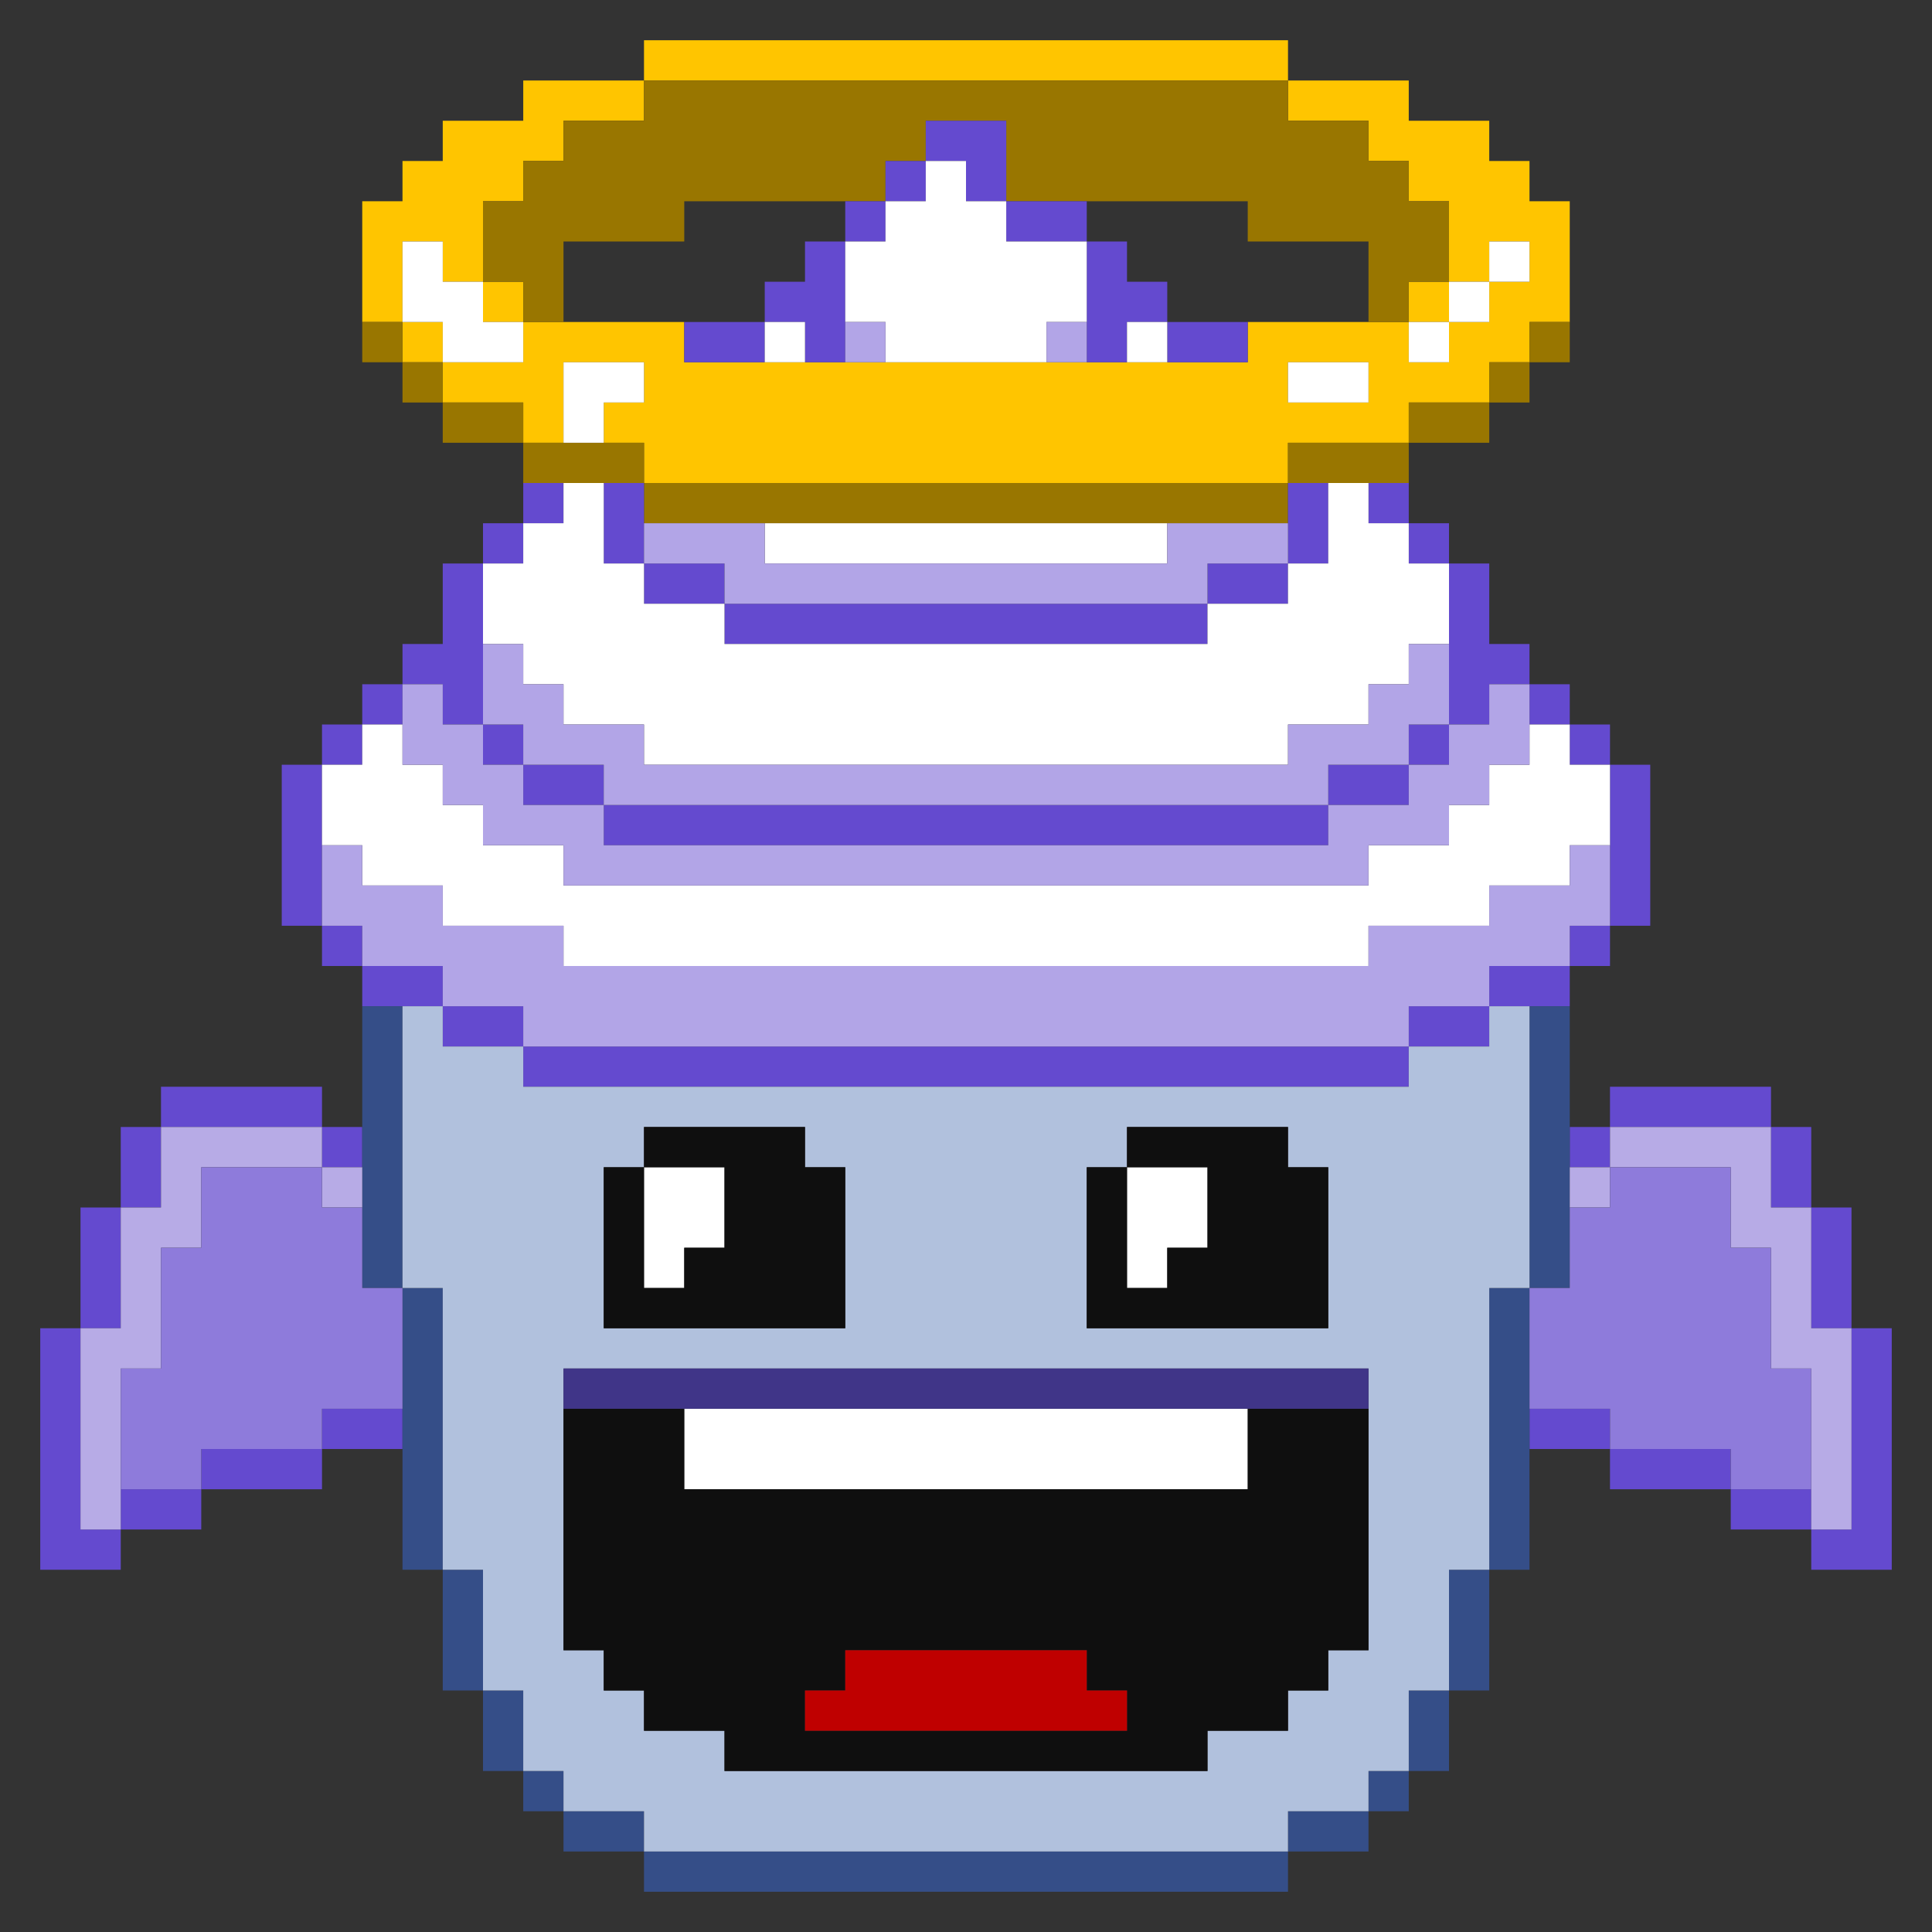 <?xml version="1.0" encoding="UTF-8" standalone="no"?>
<svg
   height="1920px"
   version="1.1"
   width="1920px"
   id="svg1390"
   sodipodi:docname="logo_nice_simplified.svg"
   inkscape:version="1.3.2 (091e20e, 2023-11-25)"
   inkscape:export-filename="../s/images/cupcake_nice.png"
   inkscape:export-xdpi="12.8"
   inkscape:export-ydpi="12.8"
   xmlns:inkscape="http://www.inkscape.org/namespaces/inkscape"
   xmlns:sodipodi="http://sodipodi.sourceforge.net/DTD/sodipodi-0.dtd"
   xmlns="http://www.w3.org/2000/svg"
   xmlns:svg="http://www.w3.org/2000/svg">
  <rect width="100%" height="100%" fill="#333333" stroke="none"/>
  <sodipodi:namedview
     id="namedview1390"
     pagecolor="#ffffff"
     bordercolor="#000000"
     borderopacity="0.25"
     inkscape:showpageshadow="2"
     inkscape:pageopacity="0.0"
     inkscape:pagecheckerboard="0"
     inkscape:deskcolor="#d1d1d1"
     inkscape:zoom="0.3917712"
     inkscape:cx="879.33979"
     inkscape:cy="940.60003"
     inkscape:window-width="1792"
     inkscape:window-height="1067"
     inkscape:window-x="0"
     inkscape:window-y="25"
     inkscape:window-maximized="0"
     inkscape:current-layer="svg1390" />
  <defs
     id="defs1" />
  <path
     id="rect1"
     style="fill:#ffc500"
     d="M 640 40 L 640 80 L 680 80 L 720 80 L 760 80 L 800 80 L 840 80 L 880 80 L 920 80 L 960 80 L 1000 80 L 1040 80 L 1080 80 L 1120 80 L 1160 80 L 1200 80 L 1240 80 L 1280 80 L 1280 40 L 1240 40 L 1200 40 L 1160 40 L 1120 40 L 1080 40 L 1040 40 L 1000 40 L 960 40 L 920 40 L 880 40 L 840 40 L 800 40 L 760 40 L 720 40 L 680 40 L 640 40 z M 1280 80 L 1280 120 L 1320 120 L 1360 120 L 1360 160 L 1400 160 L 1400 200 L 1440 200 L 1440 240 L 1440 280 L 1480 280 L 1480 240 L 1520 240 L 1520 280 L 1480 280 L 1480 320 L 1440 320 L 1440 360 L 1400 360 L 1400 320 L 1360 320 L 1320 320 L 1280 320 L 1240 320 L 1240 360 L 1200 360 L 1160 360 L 1120 360 L 1080 360 L 1040 360 L 1000 360 L 960 360 L 920 360 L 880 360 L 840 360 L 800 360 L 760 360 L 720 360 L 680 360 L 680 320 L 640 320 L 600 320 L 560 320 L 520 320 L 520 360 L 480 360 L 440 360 L 440 400 L 480 400 L 520 400 L 520 440 L 560 440 L 560 400 L 560 360 L 600 360 L 640 360 L 640 400 L 600 400 L 600 440 L 640 440 L 640 480 L 680 480 L 720 480 L 760 480 L 800 480 L 840 480 L 880 480 L 920 480 L 960 480 L 1000 480 L 1040 480 L 1080 480 L 1120 480 L 1160 480 L 1200 480 L 1240 480 L 1280 480 L 1280 440 L 1320 440 L 1360 440 L 1400 440 L 1400 400 L 1440 400 L 1480 400 L 1480 360 L 1520 360 L 1520 320 L 1560 320 L 1560 280 L 1560 240 L 1560 200 L 1520 200 L 1520 160 L 1480 160 L 1480 120 L 1440 120 L 1400 120 L 1400 80 L 1360 80 L 1320 80 L 1280 80 z M 440 360 L 440 320 L 400 320 L 400 360 L 440 360 z M 400 320 L 400 280 L 400 240 L 440 240 L 440 280 L 480 280 L 480 240 L 480 200 L 520 200 L 520 160 L 560 160 L 560 120 L 600 120 L 640 120 L 640 80 L 600 80 L 560 80 L 520 80 L 520 120 L 480 120 L 440 120 L 440 160 L 400 160 L 400 200 L 360 200 L 360 240 L 360 280 L 360 320 L 400 320 z M 480 280 L 480 320 L 520 320 L 520 280 L 480 280 z M 1400 320 L 1440 320 L 1440 280 L 1400 280 L 1400 320 z M 1280 360 L 1320 360 L 1360 360 L 1360 400 L 1320 400 L 1280 400 L 1280 360 z " />
  <path
     id="rect20"
     style="fill:#997600"
     d="M 640 80 L 640 120 L 600 120 L 560 120 L 560 160 L 520 160 L 520 200 L 480 200 L 480 240 L 480 280 L 520 280 L 520 320 L 560 320 L 560 280 L 560 240 L 600 240 L 640 240 L 680 240 L 680 200 L 720 200 L 760 200 L 800 200 L 840 200 L 880 200 L 880 160 L 920 160 L 920 120 L 960 120 L 1000 120 L 1000 160 L 1000 200 L 1040 200 L 1080 200 L 1120 200 L 1160 200 L 1200 200 L 1240 200 L 1240 240 L 1280 240 L 1320 240 L 1360 240 L 1360 280 L 1360 320 L 1400 320 L 1400 280 L 1440 280 L 1440 240 L 1440 200 L 1400 200 L 1400 160 L 1360 160 L 1360 120 L 1320 120 L 1280 120 L 1280 80 L 1240 80 L 1200 80 L 1160 80 L 1120 80 L 1080 80 L 1040 80 L 1000 80 L 960 80 L 920 80 L 880 80 L 840 80 L 800 80 L 760 80 L 720 80 L 680 80 L 640 80 z M 360 320 L 360 360 L 400 360 L 400 320 L 360 320 z M 400 360 L 400 400 L 440 400 L 440 360 L 400 360 z M 440 400 L 440 440 L 480 440 L 520 440 L 520 400 L 480 400 L 440 400 z M 520 440 L 520 480 L 560 480 L 600 480 L 640 480 L 640 440 L 600 440 L 560 440 L 520 440 z M 640 480 L 640 520 L 680 520 L 720 520 L 760 520 L 800 520 L 840 520 L 880 520 L 920 520 L 960 520 L 1000 520 L 1040 520 L 1080 520 L 1120 520 L 1160 520 L 1200 520 L 1240 520 L 1280 520 L 1280 480 L 1240 480 L 1200 480 L 1160 480 L 1120 480 L 1080 480 L 1040 480 L 1000 480 L 960 480 L 920 480 L 880 480 L 840 480 L 800 480 L 760 480 L 720 480 L 680 480 L 640 480 z M 1280 480 L 1320 480 L 1360 480 L 1400 480 L 1400 440 L 1360 440 L 1320 440 L 1280 440 L 1280 480 z M 1400 440 L 1440 440 L 1480 440 L 1480 400 L 1440 400 L 1400 400 L 1400 440 z M 1480 400 L 1520 400 L 1520 360 L 1480 360 L 1480 400 z M 1520 360 L 1560 360 L 1560 320 L 1520 320 L 1520 360 z " />
  <path
     id="rect51"
     style="fill:#644acf"
     d="M 920 120 L 920 160 L 960 160 L 960 200 L 1000 200 L 1000 160 L 1000 120 L 960 120 L 920 120 z M 1000 200 L 1000 240 L 1040 240 L 1080 240 L 1080 200 L 1040 200 L 1000 200 z M 1080 240 L 1080 280 L 1080 320 L 1080 360 L 1120 360 L 1120 320 L 1160 320 L 1160 280 L 1120 280 L 1120 240 L 1080 240 z M 1160 320 L 1160 360 L 1200 360 L 1240 360 L 1240 320 L 1200 320 L 1160 320 z M 920 160 L 880 160 L 880 200 L 920 200 L 920 160 z M 880 200 L 840 200 L 840 240 L 880 240 L 880 200 z M 840 240 L 800 240 L 800 280 L 760 280 L 760 320 L 800 320 L 800 360 L 840 360 L 840 320 L 840 280 L 840 240 z M 760 320 L 720 320 L 680 320 L 680 360 L 720 360 L 760 360 L 760 320 z M 520 480 L 520 520 L 560 520 L 560 480 L 520 480 z M 520 520 L 480 520 L 480 560 L 520 560 L 520 520 z M 480 560 L 440 560 L 440 600 L 440 640 L 400 640 L 400 680 L 440 680 L 440 720 L 480 720 L 480 680 L 480 640 L 480 600 L 480 560 z M 480 720 L 480 760 L 520 760 L 520 720 L 480 720 z M 520 760 L 520 800 L 560 800 L 600 800 L 600 760 L 560 760 L 520 760 z M 600 800 L 600 840 L 640 840 L 680 840 L 720 840 L 760 840 L 800 840 L 840 840 L 880 840 L 920 840 L 960 840 L 1000 840 L 1040 840 L 1080 840 L 1120 840 L 1160 840 L 1200 840 L 1240 840 L 1280 840 L 1320 840 L 1320 800 L 1280 800 L 1240 800 L 1200 800 L 1160 800 L 1120 800 L 1080 800 L 1040 800 L 1000 800 L 960 800 L 920 800 L 880 800 L 840 800 L 800 800 L 760 800 L 720 800 L 680 800 L 640 800 L 600 800 z M 1320 800 L 1360 800 L 1400 800 L 1400 760 L 1360 760 L 1320 760 L 1320 800 z M 1400 760 L 1440 760 L 1440 720 L 1400 720 L 1400 760 z M 1440 720 L 1480 720 L 1480 680 L 1520 680 L 1520 640 L 1480 640 L 1480 600 L 1480 560 L 1440 560 L 1440 600 L 1440 640 L 1440 680 L 1440 720 z M 1440 560 L 1440 520 L 1400 520 L 1400 560 L 1440 560 z M 1400 520 L 1400 480 L 1360 480 L 1360 520 L 1400 520 z M 1520 680 L 1520 720 L 1560 720 L 1560 680 L 1520 680 z M 1560 720 L 1560 760 L 1600 760 L 1600 720 L 1560 720 z M 1600 760 L 1600 800 L 1600 840 L 1600 880 L 1600 920 L 1640 920 L 1640 880 L 1640 840 L 1640 800 L 1640 760 L 1600 760 z M 1600 920 L 1560 920 L 1560 960 L 1600 960 L 1600 920 z M 1560 960 L 1520 960 L 1480 960 L 1480 1000 L 1520 1000 L 1560 1000 L 1560 960 z M 1480 1000 L 1440 1000 L 1400 1000 L 1400 1040 L 1440 1040 L 1480 1040 L 1480 1000 z M 1400 1040 L 1360 1040 L 1320 1040 L 1280 1040 L 1240 1040 L 1200 1040 L 1160 1040 L 1120 1040 L 1080 1040 L 1040 1040 L 1000 1040 L 960 1040 L 920 1040 L 880 1040 L 840 1040 L 800 1040 L 760 1040 L 720 1040 L 680 1040 L 640 1040 L 600 1040 L 560 1040 L 520 1040 L 520 1080 L 560 1080 L 600 1080 L 640 1080 L 680 1080 L 720 1080 L 760 1080 L 800 1080 L 840 1080 L 880 1080 L 920 1080 L 960 1080 L 1000 1080 L 1040 1080 L 1080 1080 L 1120 1080 L 1160 1080 L 1200 1080 L 1240 1080 L 1280 1080 L 1320 1080 L 1360 1080 L 1400 1080 L 1400 1040 z M 520 1040 L 520 1000 L 480 1000 L 440 1000 L 440 1040 L 480 1040 L 520 1040 z M 440 1000 L 440 960 L 400 960 L 360 960 L 360 1000 L 400 1000 L 440 1000 z M 360 960 L 360 920 L 320 920 L 320 960 L 360 960 z M 320 920 L 320 880 L 320 840 L 320 800 L 320 760 L 280 760 L 280 800 L 280 840 L 280 880 L 280 920 L 320 920 z M 320 760 L 360 760 L 360 720 L 320 720 L 320 760 z M 360 720 L 400 720 L 400 680 L 360 680 L 360 720 z M 600 480 L 600 520 L 600 560 L 640 560 L 640 520 L 640 480 L 600 480 z M 640 560 L 640 600 L 680 600 L 720 600 L 720 560 L 680 560 L 640 560 z M 720 600 L 720 640 L 760 640 L 800 640 L 840 640 L 880 640 L 920 640 L 960 640 L 1000 640 L 1040 640 L 1080 640 L 1120 640 L 1160 640 L 1200 640 L 1200 600 L 1160 600 L 1120 600 L 1080 600 L 1040 600 L 1000 600 L 960 600 L 920 600 L 880 600 L 840 600 L 800 600 L 760 600 L 720 600 z M 1200 600 L 1240 600 L 1280 600 L 1280 560 L 1240 560 L 1200 560 L 1200 600 z M 1280 560 L 1320 560 L 1320 520 L 1320 480 L 1280 480 L 1280 520 L 1280 560 z M 160 1080 L 160 1120 L 200 1120 L 240 1120 L 280 1120 L 320 1120 L 320 1080 L 280 1080 L 240 1080 L 200 1080 L 160 1080 z M 320 1120 L 320 1160 L 360 1160 L 360 1120 L 320 1120 z M 160 1120 L 120 1120 L 120 1160 L 120 1200 L 160 1200 L 160 1160 L 160 1120 z M 120 1200 L 80 1200 L 80 1240 L 80 1280 L 80 1320 L 120 1320 L 120 1280 L 120 1240 L 120 1200 z M 80 1320 L 40 1320 L 40 1360 L 40 1400 L 40 1440 L 40 1480 L 40 1520 L 40 1560 L 80 1560 L 120 1560 L 120 1520 L 80 1520 L 80 1480 L 80 1440 L 80 1400 L 80 1360 L 80 1320 z M 120 1520 L 160 1520 L 200 1520 L 200 1480 L 160 1480 L 120 1480 L 120 1520 z M 200 1480 L 240 1480 L 280 1480 L 320 1480 L 320 1440 L 280 1440 L 240 1440 L 200 1440 L 200 1480 z M 320 1440 L 360 1440 L 400 1440 L 400 1400 L 360 1400 L 320 1400 L 320 1440 z M 1600 1080 L 1600 1120 L 1640 1120 L 1680 1120 L 1720 1120 L 1760 1120 L 1760 1080 L 1720 1080 L 1680 1080 L 1640 1080 L 1600 1080 z M 1760 1120 L 1760 1160 L 1760 1200 L 1800 1200 L 1800 1160 L 1800 1120 L 1760 1120 z M 1800 1200 L 1800 1240 L 1800 1280 L 1800 1320 L 1840 1320 L 1840 1280 L 1840 1240 L 1840 1200 L 1800 1200 z M 1840 1320 L 1840 1360 L 1840 1400 L 1840 1440 L 1840 1480 L 1840 1520 L 1800 1520 L 1800 1560 L 1840 1560 L 1880 1560 L 1880 1520 L 1880 1480 L 1880 1440 L 1880 1400 L 1880 1360 L 1880 1320 L 1840 1320 z M 1800 1520 L 1800 1480 L 1760 1480 L 1720 1480 L 1720 1520 L 1760 1520 L 1800 1520 z M 1720 1480 L 1720 1440 L 1680 1440 L 1640 1440 L 1600 1440 L 1600 1480 L 1640 1480 L 1680 1480 L 1720 1480 z M 1600 1440 L 1600 1400 L 1560 1400 L 1520 1400 L 1520 1440 L 1560 1440 L 1600 1440 z M 1600 1120 L 1560 1120 L 1560 1160 L 1600 1160 L 1600 1120 z " />
  <path
     id="rect78"
     style="fill:#ffffff"
     d="M 920 160 L 920 200 L 880 200 L 880 240 L 840 240 L 840 280 L 840 320 L 880 320 L 880 360 L 920 360 L 960 360 L 1000 360 L 1040 360 L 1040 320 L 1080 320 L 1080 280 L 1080 240 L 1040 240 L 1000 240 L 1000 200 L 960 200 L 960 160 L 920 160 z M 400 240 L 400 280 L 400 320 L 440 320 L 440 360 L 480 360 L 520 360 L 520 320 L 480 320 L 480 280 L 440 280 L 440 240 L 400 240 z M 1480 240 L 1480 280 L 1520 280 L 1520 240 L 1480 240 z M 1480 280 L 1440 280 L 1440 320 L 1480 320 L 1480 280 z M 1440 320 L 1400 320 L 1400 360 L 1440 360 L 1440 320 z M 760 320 L 760 360 L 800 360 L 800 320 L 760 320 z M 1120 320 L 1120 360 L 1160 360 L 1160 320 L 1120 320 z M 560 360 L 560 400 L 560 440 L 600 440 L 600 400 L 640 400 L 640 360 L 600 360 L 560 360 z M 1280 360 L 1280 400 L 1320 400 L 1360 400 L 1360 360 L 1320 360 L 1280 360 z M 560 480 L 560 520 L 520 520 L 520 560 L 480 560 L 480 600 L 480 640 L 520 640 L 520 680 L 560 680 L 560 720 L 600 720 L 640 720 L 640 760 L 680 760 L 720 760 L 760 760 L 800 760 L 840 760 L 880 760 L 920 760 L 960 760 L 1000 760 L 1040 760 L 1080 760 L 1120 760 L 1160 760 L 1200 760 L 1240 760 L 1280 760 L 1280 720 L 1320 720 L 1360 720 L 1360 680 L 1400 680 L 1400 640 L 1440 640 L 1440 600 L 1440 560 L 1400 560 L 1400 520 L 1360 520 L 1360 480 L 1320 480 L 1320 520 L 1320 560 L 1280 560 L 1280 600 L 1240 600 L 1200 600 L 1200 640 L 1160 640 L 1120 640 L 1080 640 L 1040 640 L 1000 640 L 960 640 L 920 640 L 880 640 L 840 640 L 800 640 L 760 640 L 720 640 L 720 600 L 680 600 L 640 600 L 640 560 L 600 560 L 600 520 L 600 480 L 560 480 z M 760 520 L 760 560 L 800 560 L 840 560 L 880 560 L 920 560 L 960 560 L 1000 560 L 1040 560 L 1080 560 L 1120 560 L 1160 560 L 1160 520 L 1120 520 L 1080 520 L 1040 520 L 1000 520 L 960 520 L 920 520 L 880 520 L 840 520 L 800 520 L 760 520 z M 360 720 L 360 760 L 320 760 L 320 800 L 320 840 L 360 840 L 360 880 L 400 880 L 440 880 L 440 920 L 480 920 L 520 920 L 560 920 L 560 960 L 600 960 L 640 960 L 680 960 L 720 960 L 760 960 L 800 960 L 840 960 L 880 960 L 920 960 L 960 960 L 1000 960 L 1040 960 L 1080 960 L 1120 960 L 1160 960 L 1200 960 L 1240 960 L 1280 960 L 1320 960 L 1360 960 L 1360 920 L 1400 920 L 1440 920 L 1480 920 L 1480 880 L 1520 880 L 1560 880 L 1560 840 L 1600 840 L 1600 800 L 1600 760 L 1560 760 L 1560 720 L 1520 720 L 1520 760 L 1480 760 L 1480 800 L 1440 800 L 1440 840 L 1400 840 L 1360 840 L 1360 880 L 1320 880 L 1280 880 L 1240 880 L 1200 880 L 1160 880 L 1120 880 L 1080 880 L 1040 880 L 1000 880 L 960 880 L 920 880 L 880 880 L 840 880 L 800 880 L 760 880 L 720 880 L 680 880 L 640 880 L 600 880 L 560 880 L 560 840 L 520 840 L 480 840 L 480 800 L 440 800 L 440 760 L 400 760 L 400 720 L 360 720 z M 640 1160 L 640 1200 L 640 1240 L 640 1280 L 680 1280 L 680 1240 L 720 1240 L 720 1200 L 720 1160 L 680 1160 L 640 1160 z M 1120 1160 L 1120 1200 L 1120 1240 L 1120 1280 L 1160 1280 L 1160 1240 L 1200 1240 L 1200 1200 L 1200 1160 L 1160 1160 L 1120 1160 z M 680 1400 L 680 1440 L 680 1480 L 720 1480 L 760 1480 L 800 1480 L 840 1480 L 880 1480 L 920 1480 L 960 1480 L 1000 1480 L 1040 1480 L 1080 1480 L 1120 1480 L 1160 1480 L 1200 1480 L 1240 1480 L 1240 1440 L 1240 1400 L 1200 1400 L 1160 1400 L 1120 1400 L 1080 1400 L 1040 1400 L 1000 1400 L 960 1400 L 920 1400 L 880 1400 L 840 1400 L 800 1400 L 760 1400 L 720 1400 L 680 1400 z " />
  <path
     id="rect165"
     style="fill:#b2a5e7"
     d="M 840 320 L 840 360 L 880 360 L 880 320 L 840 320 z M 1040 320 L 1040 360 L 1080 360 L 1080 320 L 1040 320 z M 640 520 L 640 560 L 680 560 L 720 560 L 720 600 L 760 600 L 800 600 L 840 600 L 880 600 L 920 600 L 960 600 L 1000 600 L 1040 600 L 1080 600 L 1120 600 L 1160 600 L 1200 600 L 1200 560 L 1240 560 L 1280 560 L 1280 520 L 1240 520 L 1200 520 L 1160 520 L 1160 560 L 1120 560 L 1080 560 L 1040 560 L 1000 560 L 960 560 L 920 560 L 880 560 L 840 560 L 800 560 L 760 560 L 760 520 L 720 520 L 680 520 L 640 520 z M 480 640 L 480 680 L 480 720 L 520 720 L 520 760 L 560 760 L 600 760 L 600 800 L 640 800 L 680 800 L 720 800 L 760 800 L 800 800 L 840 800 L 880 800 L 920 800 L 960 800 L 1000 800 L 1040 800 L 1080 800 L 1120 800 L 1160 800 L 1200 800 L 1240 800 L 1280 800 L 1320 800 L 1320 760 L 1360 760 L 1400 760 L 1400 720 L 1440 720 L 1440 680 L 1440 640 L 1400 640 L 1400 680 L 1360 680 L 1360 720 L 1320 720 L 1280 720 L 1280 760 L 1240 760 L 1200 760 L 1160 760 L 1120 760 L 1080 760 L 1040 760 L 1000 760 L 960 760 L 920 760 L 880 760 L 840 760 L 800 760 L 760 760 L 720 760 L 680 760 L 640 760 L 640 720 L 600 720 L 560 720 L 560 680 L 520 680 L 520 640 L 480 640 z M 1440 720 L 1440 760 L 1400 760 L 1400 800 L 1360 800 L 1320 800 L 1320 840 L 1280 840 L 1240 840 L 1200 840 L 1160 840 L 1120 840 L 1080 840 L 1040 840 L 1000 840 L 960 840 L 920 840 L 880 840 L 840 840 L 800 840 L 760 840 L 720 840 L 680 840 L 640 840 L 600 840 L 600 800 L 560 800 L 520 800 L 520 760 L 480 760 L 480 720 L 440 720 L 440 680 L 400 680 L 400 720 L 400 760 L 440 760 L 440 800 L 480 800 L 480 840 L 520 840 L 560 840 L 560 880 L 600 880 L 640 880 L 680 880 L 720 880 L 760 880 L 800 880 L 840 880 L 880 880 L 920 880 L 960 880 L 1000 880 L 1040 880 L 1080 880 L 1120 880 L 1160 880 L 1200 880 L 1240 880 L 1280 880 L 1320 880 L 1360 880 L 1360 840 L 1400 840 L 1440 840 L 1440 800 L 1480 800 L 1480 760 L 1520 760 L 1520 720 L 1520 680 L 1480 680 L 1480 720 L 1440 720 z M 320 840 L 320 880 L 320 920 L 360 920 L 360 960 L 400 960 L 440 960 L 440 1000 L 480 1000 L 520 1000 L 520 1040 L 560 1040 L 600 1040 L 640 1040 L 680 1040 L 720 1040 L 760 1040 L 800 1040 L 840 1040 L 880 1040 L 920 1040 L 960 1040 L 1000 1040 L 1040 1040 L 1080 1040 L 1120 1040 L 1160 1040 L 1200 1040 L 1240 1040 L 1280 1040 L 1320 1040 L 1360 1040 L 1400 1040 L 1400 1000 L 1440 1000 L 1480 1000 L 1480 960 L 1520 960 L 1560 960 L 1560 920 L 1600 920 L 1600 880 L 1600 840 L 1560 840 L 1560 880 L 1520 880 L 1480 880 L 1480 920 L 1440 920 L 1400 920 L 1360 920 L 1360 960 L 1320 960 L 1280 960 L 1240 960 L 1200 960 L 1160 960 L 1120 960 L 1080 960 L 1040 960 L 1000 960 L 960 960 L 920 960 L 880 960 L 840 960 L 800 960 L 760 960 L 720 960 L 680 960 L 640 960 L 600 960 L 560 960 L 560 920 L 520 920 L 480 920 L 440 920 L 440 880 L 400 880 L 360 880 L 360 840 L 320 840 z " />
  <path
     id="rect645"
     style="fill:#354e88"
     d="M 360 1000 L 360 1040 L 360 1080 L 360 1120 L 360 1160 L 360 1200 L 360 1240 L 360 1280 L 400 1280 L 400 1240 L 400 1200 L 400 1160 L 400 1120 L 400 1080 L 400 1040 L 400 1000 L 360 1000 z M 400 1280 L 400 1320 L 400 1360 L 400 1400 L 400 1440 L 400 1480 L 400 1520 L 400 1560 L 440 1560 L 440 1520 L 440 1480 L 440 1440 L 440 1400 L 440 1360 L 440 1320 L 440 1280 L 400 1280 z M 440 1560 L 440 1600 L 440 1640 L 440 1680 L 480 1680 L 480 1640 L 480 1600 L 480 1560 L 440 1560 z M 480 1680 L 480 1720 L 480 1760 L 520 1760 L 520 1720 L 520 1680 L 480 1680 z M 520 1760 L 520 1800 L 560 1800 L 560 1760 L 520 1760 z M 560 1800 L 560 1840 L 600 1840 L 640 1840 L 640 1800 L 600 1800 L 560 1800 z M 640 1840 L 640 1880 L 680 1880 L 720 1880 L 760 1880 L 800 1880 L 840 1880 L 880 1880 L 920 1880 L 960 1880 L 1000 1880 L 1040 1880 L 1080 1880 L 1120 1880 L 1160 1880 L 1200 1880 L 1240 1880 L 1280 1880 L 1280 1840 L 1240 1840 L 1200 1840 L 1160 1840 L 1120 1840 L 1080 1840 L 1040 1840 L 1000 1840 L 960 1840 L 920 1840 L 880 1840 L 840 1840 L 800 1840 L 760 1840 L 720 1840 L 680 1840 L 640 1840 z M 1280 1840 L 1320 1840 L 1360 1840 L 1360 1800 L 1320 1800 L 1280 1800 L 1280 1840 z M 1360 1800 L 1400 1800 L 1400 1760 L 1360 1760 L 1360 1800 z M 1400 1760 L 1440 1760 L 1440 1720 L 1440 1680 L 1400 1680 L 1400 1720 L 1400 1760 z M 1440 1680 L 1480 1680 L 1480 1640 L 1480 1600 L 1480 1560 L 1440 1560 L 1440 1600 L 1440 1640 L 1440 1680 z M 1480 1560 L 1520 1560 L 1520 1520 L 1520 1480 L 1520 1440 L 1520 1400 L 1520 1360 L 1520 1320 L 1520 1280 L 1480 1280 L 1480 1320 L 1480 1360 L 1480 1400 L 1480 1440 L 1480 1480 L 1480 1520 L 1480 1560 z M 1520 1280 L 1560 1280 L 1560 1240 L 1560 1200 L 1560 1160 L 1560 1120 L 1560 1080 L 1560 1040 L 1560 1000 L 1520 1000 L 1520 1040 L 1520 1080 L 1520 1120 L 1520 1160 L 1520 1200 L 1520 1240 L 1520 1280 z " />
  <path
     id="rect646"
     style="fill:#b1c1dd"
     d="M 400 1000 L 400 1040 L 400 1080 L 400 1120 L 400 1160 L 400 1200 L 400 1240 L 400 1280 L 440 1280 L 440 1320 L 440 1360 L 440 1400 L 440 1440 L 440 1480 L 440 1520 L 440 1560 L 480 1560 L 480 1600 L 480 1640 L 480 1680 L 520 1680 L 520 1720 L 520 1760 L 560 1760 L 560 1800 L 600 1800 L 640 1800 L 640 1840 L 680 1840 L 720 1840 L 760 1840 L 800 1840 L 840 1840 L 880 1840 L 920 1840 L 960 1840 L 1000 1840 L 1040 1840 L 1080 1840 L 1120 1840 L 1160 1840 L 1200 1840 L 1240 1840 L 1280 1840 L 1280 1800 L 1320 1800 L 1360 1800 L 1360 1760 L 1400 1760 L 1400 1720 L 1400 1680 L 1440 1680 L 1440 1640 L 1440 1600 L 1440 1560 L 1480 1560 L 1480 1520 L 1480 1480 L 1480 1440 L 1480 1400 L 1480 1360 L 1480 1320 L 1480 1280 L 1520 1280 L 1520 1240 L 1520 1200 L 1520 1160 L 1520 1120 L 1520 1080 L 1520 1040 L 1520 1000 L 1480 1000 L 1480 1040 L 1440 1040 L 1400 1040 L 1400 1080 L 1360 1080 L 1320 1080 L 1280 1080 L 1240 1080 L 1200 1080 L 1160 1080 L 1120 1080 L 1080 1080 L 1040 1080 L 1000 1080 L 960 1080 L 920 1080 L 880 1080 L 840 1080 L 800 1080 L 760 1080 L 720 1080 L 680 1080 L 640 1080 L 600 1080 L 560 1080 L 520 1080 L 520 1040 L 480 1040 L 440 1040 L 440 1000 L 400 1000 z M 640 1120 L 680 1120 L 720 1120 L 760 1120 L 800 1120 L 800 1160 L 840 1160 L 840 1200 L 840 1240 L 840 1280 L 840 1320 L 800 1320 L 760 1320 L 720 1320 L 680 1320 L 640 1320 L 600 1320 L 600 1280 L 600 1240 L 600 1200 L 600 1160 L 640 1160 L 640 1120 z M 1120 1120 L 1160 1120 L 1200 1120 L 1240 1120 L 1280 1120 L 1280 1160 L 1320 1160 L 1320 1200 L 1320 1240 L 1320 1280 L 1320 1320 L 1280 1320 L 1240 1320 L 1200 1320 L 1160 1320 L 1120 1320 L 1080 1320 L 1080 1280 L 1080 1240 L 1080 1200 L 1080 1160 L 1120 1160 L 1120 1120 z M 560 1360 L 600 1360 L 640 1360 L 680 1360 L 720 1360 L 760 1360 L 800 1360 L 840 1360 L 880 1360 L 920 1360 L 960 1360 L 1000 1360 L 1040 1360 L 1080 1360 L 1120 1360 L 1160 1360 L 1200 1360 L 1240 1360 L 1280 1360 L 1320 1360 L 1360 1360 L 1360 1400 L 1360 1440 L 1360 1480 L 1360 1520 L 1360 1560 L 1360 1600 L 1360 1640 L 1320 1640 L 1320 1680 L 1280 1680 L 1280 1720 L 1240 1720 L 1200 1720 L 1200 1760 L 1160 1760 L 1120 1760 L 1080 1760 L 1040 1760 L 1000 1760 L 960 1760 L 920 1760 L 880 1760 L 840 1760 L 800 1760 L 760 1760 L 720 1760 L 720 1720 L 680 1720 L 640 1720 L 640 1680 L 600 1680 L 600 1640 L 560 1640 L 560 1600 L 560 1560 L 560 1520 L 560 1480 L 560 1440 L 560 1400 L 560 1360 z " />
  <path
     id="rect744"
     style="fill:#b7abe6"
     d="M 160 1120 L 160 1160 L 160 1200 L 120 1200 L 120 1240 L 120 1280 L 120 1320 L 80 1320 L 80 1360 L 80 1400 L 80 1440 L 80 1480 L 80 1520 L 120 1520 L 120 1480 L 120 1440 L 120 1400 L 120 1360 L 160 1360 L 160 1320 L 160 1280 L 160 1240 L 200 1240 L 200 1200 L 200 1160 L 240 1160 L 280 1160 L 320 1160 L 320 1120 L 280 1120 L 240 1120 L 200 1120 L 160 1120 z M 320 1160 L 320 1200 L 360 1200 L 360 1160 L 320 1160 z M 1600 1120 L 1600 1160 L 1640 1160 L 1680 1160 L 1720 1160 L 1720 1200 L 1720 1240 L 1760 1240 L 1760 1280 L 1760 1320 L 1760 1360 L 1800 1360 L 1800 1400 L 1800 1440 L 1800 1480 L 1800 1520 L 1840 1520 L 1840 1480 L 1840 1440 L 1840 1400 L 1840 1360 L 1840 1320 L 1800 1320 L 1800 1280 L 1800 1240 L 1800 1200 L 1760 1200 L 1760 1160 L 1760 1120 L 1720 1120 L 1680 1120 L 1640 1120 L 1600 1120 z M 1600 1160 L 1560 1160 L 1560 1200 L 1600 1200 L 1600 1160 z " />
  <path
     id="rect756"
     style="fill:#0f0f0f"
     d="M 640 1120 L 640 1160 L 680 1160 L 720 1160 L 720 1200 L 720 1240 L 680 1240 L 680 1280 L 640 1280 L 640 1240 L 640 1200 L 640 1160 L 600 1160 L 600 1200 L 600 1240 L 600 1280 L 600 1320 L 640 1320 L 680 1320 L 720 1320 L 760 1320 L 800 1320 L 840 1320 L 840 1280 L 840 1240 L 840 1200 L 840 1160 L 800 1160 L 800 1120 L 760 1120 L 720 1120 L 680 1120 L 640 1120 z M 1120 1120 L 1120 1160 L 1160 1160 L 1200 1160 L 1200 1200 L 1200 1240 L 1160 1240 L 1160 1280 L 1120 1280 L 1120 1240 L 1120 1200 L 1120 1160 L 1080 1160 L 1080 1200 L 1080 1240 L 1080 1280 L 1080 1320 L 1120 1320 L 1160 1320 L 1200 1320 L 1240 1320 L 1280 1320 L 1320 1320 L 1320 1280 L 1320 1240 L 1320 1200 L 1320 1160 L 1280 1160 L 1280 1120 L 1240 1120 L 1200 1120 L 1160 1120 L 1120 1120 z M 560 1400 L 560 1440 L 560 1480 L 560 1520 L 560 1560 L 560 1600 L 560 1640 L 600 1640 L 600 1680 L 640 1680 L 640 1720 L 680 1720 L 720 1720 L 720 1760 L 760 1760 L 800 1760 L 840 1760 L 880 1760 L 920 1760 L 960 1760 L 1000 1760 L 1040 1760 L 1080 1760 L 1120 1760 L 1160 1760 L 1200 1760 L 1200 1720 L 1240 1720 L 1280 1720 L 1280 1680 L 1320 1680 L 1320 1640 L 1360 1640 L 1360 1600 L 1360 1560 L 1360 1520 L 1360 1480 L 1360 1440 L 1360 1400 L 1320 1400 L 1280 1400 L 1240 1400 L 1240 1440 L 1240 1480 L 1200 1480 L 1160 1480 L 1120 1480 L 1080 1480 L 1040 1480 L 1000 1480 L 960 1480 L 920 1480 L 880 1480 L 840 1480 L 800 1480 L 760 1480 L 720 1480 L 680 1480 L 680 1440 L 680 1400 L 640 1400 L 600 1400 L 560 1400 z M 840 1640 L 880 1640 L 920 1640 L 960 1640 L 1000 1640 L 1040 1640 L 1080 1640 L 1080 1680 L 1120 1680 L 1120 1720 L 1080 1720 L 1040 1720 L 1000 1720 L 960 1720 L 920 1720 L 880 1720 L 840 1720 L 800 1720 L 800 1680 L 840 1680 L 840 1640 z " />
  <path
     id="rect787"
     style="fill:#8e7bdb"
     d="M 200 1160 L 200 1200 L 200 1240 L 160 1240 L 160 1280 L 160 1320 L 160 1360 L 120 1360 L 120 1400 L 120 1440 L 120 1480 L 160 1480 L 200 1480 L 200 1440 L 240 1440 L 280 1440 L 320 1440 L 320 1400 L 360 1400 L 400 1400 L 400 1360 L 400 1320 L 400 1280 L 360 1280 L 360 1240 L 360 1200 L 320 1200 L 320 1160 L 280 1160 L 240 1160 L 200 1160 z M 1600 1160 L 1600 1200 L 1560 1200 L 1560 1240 L 1560 1280 L 1520 1280 L 1520 1320 L 1520 1360 L 1520 1400 L 1560 1400 L 1600 1400 L 1600 1440 L 1640 1440 L 1680 1440 L 1720 1440 L 1720 1480 L 1760 1480 L 1800 1480 L 1800 1440 L 1800 1400 L 1800 1360 L 1760 1360 L 1760 1320 L 1760 1280 L 1760 1240 L 1720 1240 L 1720 1200 L 1720 1160 L 1680 1160 L 1640 1160 L 1600 1160 z " />
  <path
     id="rect1018"
     style="fill:#403588"
     d="M 560 1360 L 560 1400 L 600 1400 L 640 1400 L 680 1400 L 720 1400 L 760 1400 L 800 1400 L 840 1400 L 880 1400 L 920 1400 L 960 1400 L 1000 1400 L 1040 1400 L 1080 1400 L 1120 1400 L 1160 1400 L 1200 1400 L 1240 1400 L 1280 1400 L 1320 1400 L 1360 1400 L 1360 1360 L 1320 1360 L 1280 1360 L 1240 1360 L 1200 1360 L 1160 1360 L 1120 1360 L 1080 1360 L 1040 1360 L 1000 1360 L 960 1360 L 920 1360 L 880 1360 L 840 1360 L 800 1360 L 760 1360 L 720 1360 L 680 1360 L 640 1360 L 600 1360 L 560 1360 z " />
  <path
     id="rect1269"
     style="fill:#bf0000"
     d="M 840 1640 L 840 1680 L 800 1680 L 800 1720 L 840 1720 L 880 1720 L 920 1720 L 960 1720 L 1000 1720 L 1040 1720 L 1080 1720 L 1120 1720 L 1120 1680 L 1080 1680 L 1080 1640 L 1040 1640 L 1000 1640 L 960 1640 L 920 1640 L 880 1640 L 840 1640 z " />
</svg>
